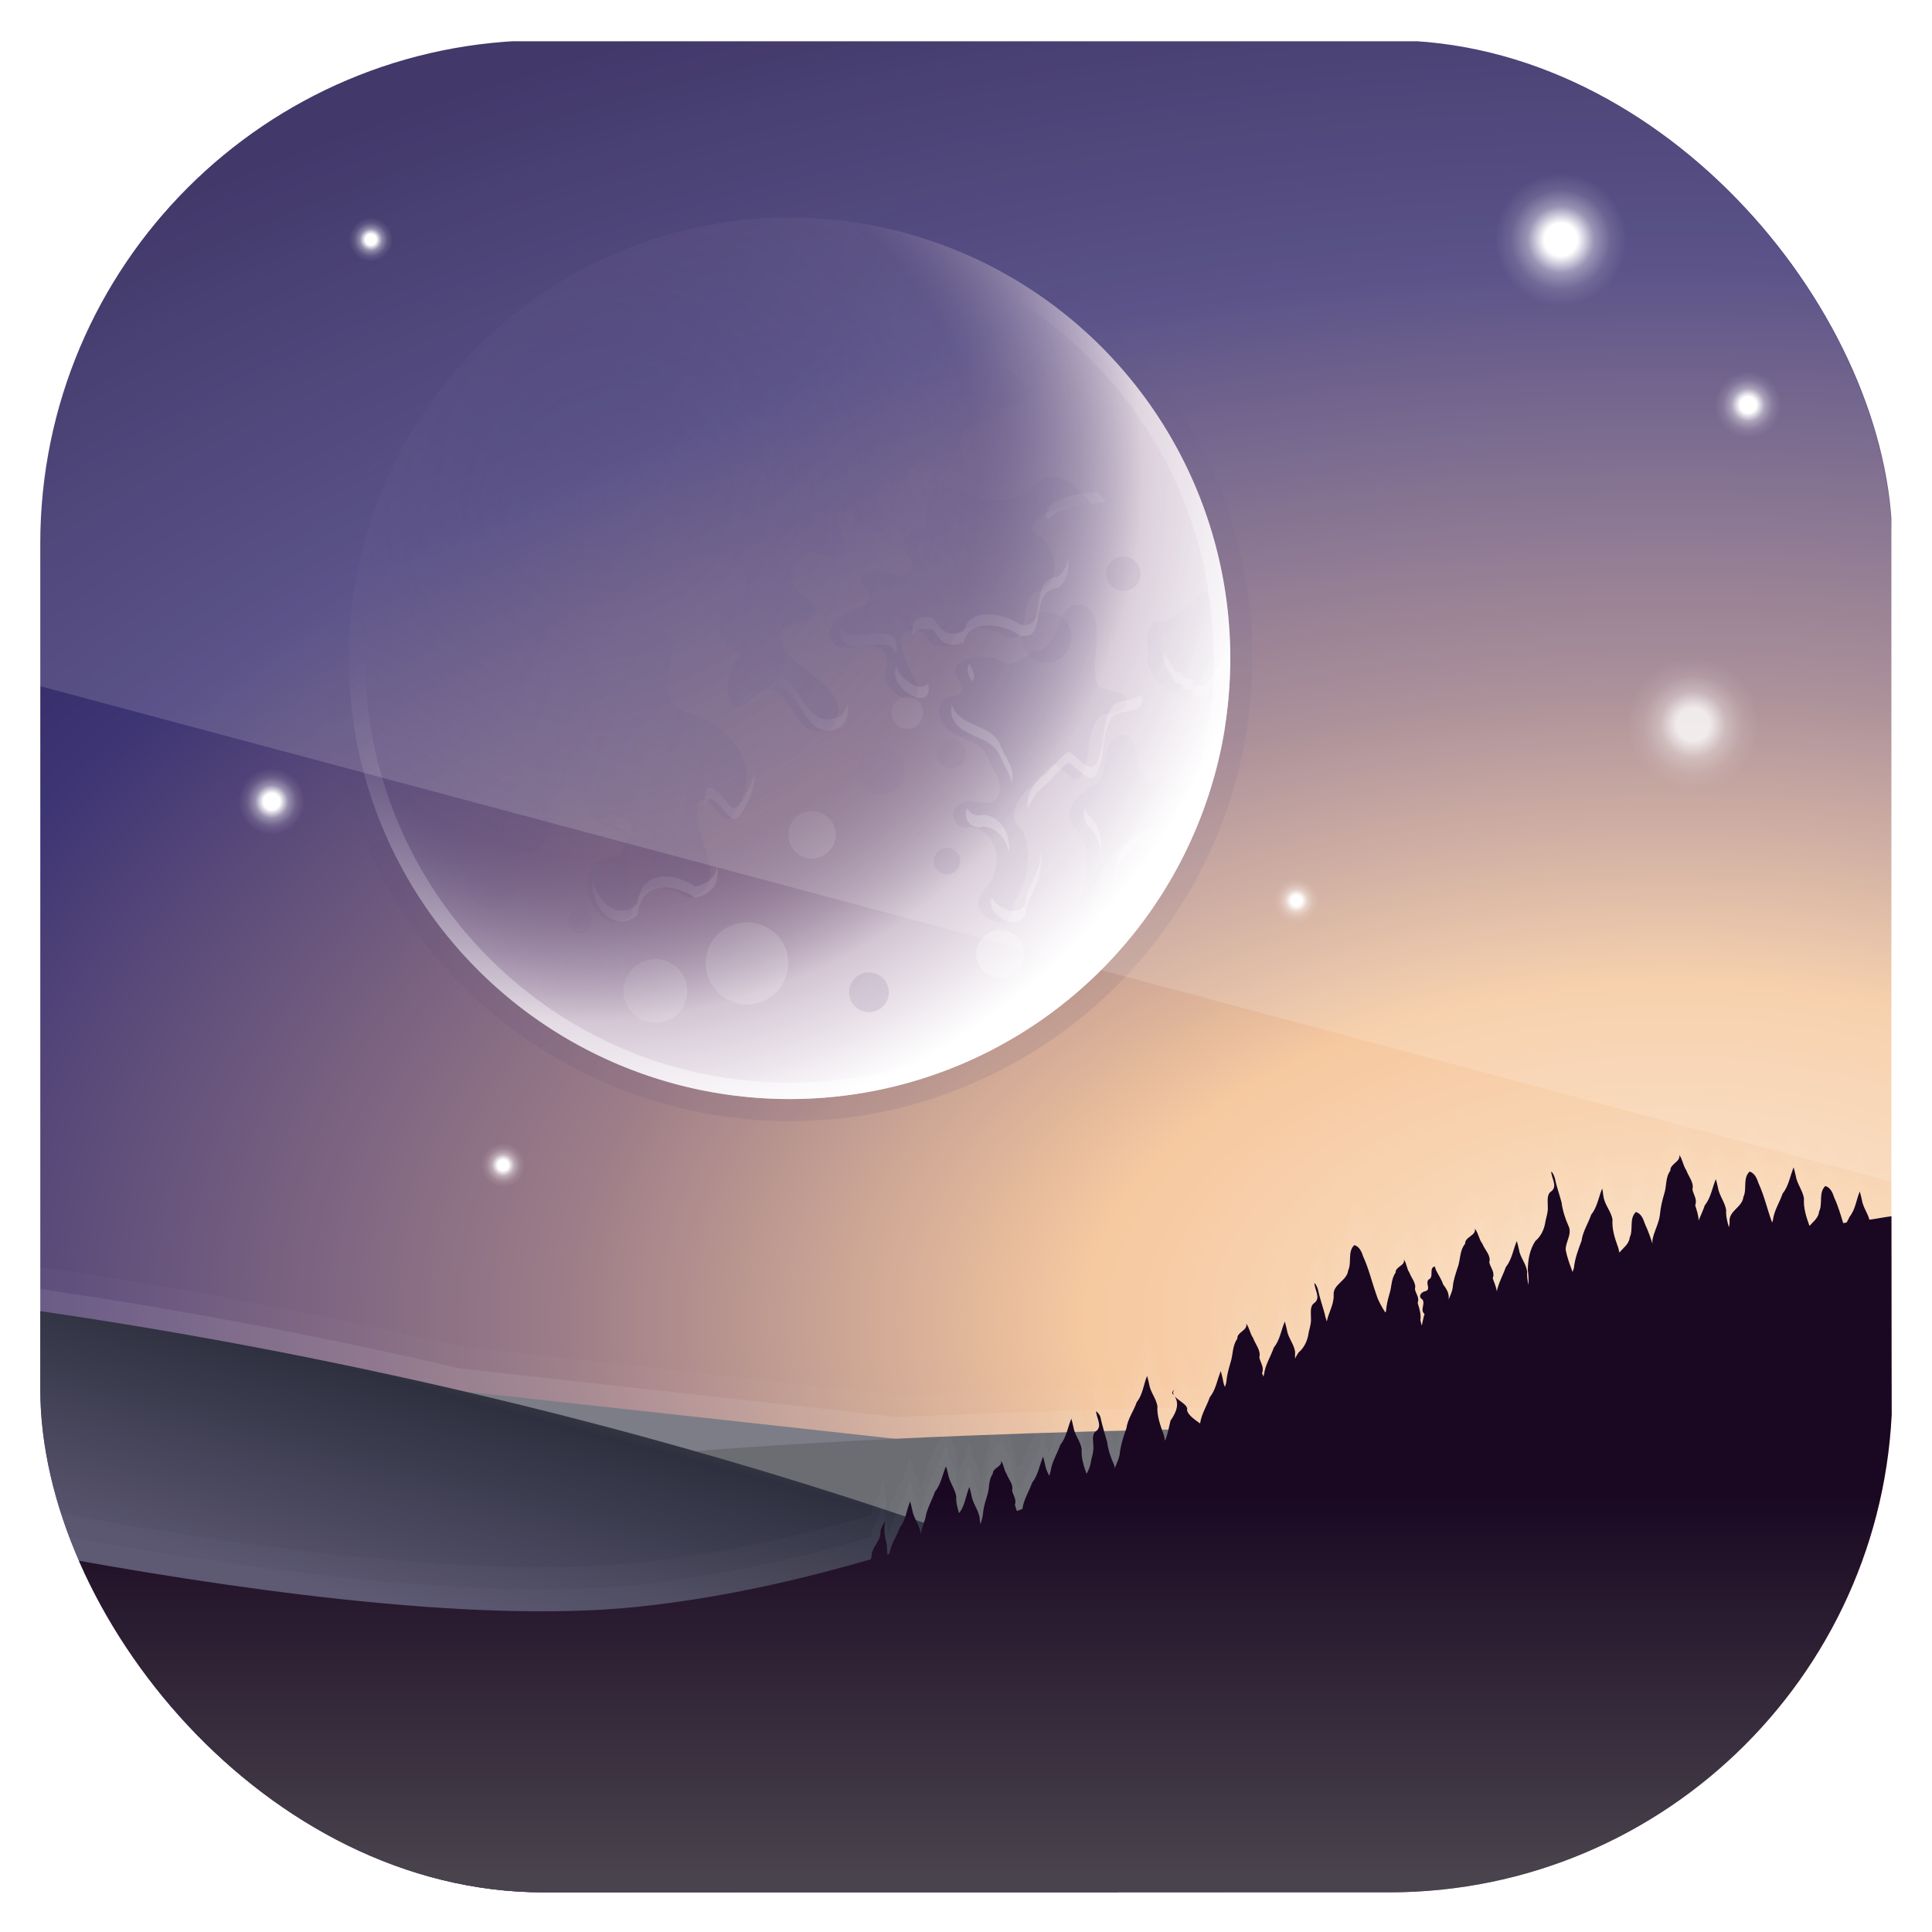 <?xml version="1.0" encoding="UTF-8" standalone="no"?>
<!-- Created with Inkscape (http://www.inkscape.org/) -->

<svg
   xmlns:dc="http://purl.org/dc/elements/1.1/"
   xmlns:cc="http://creativecommons.org/ns#"
   xmlns:rdf="http://www.w3.org/1999/02/22-rdf-syntax-ns#"
   xmlns:svg="http://www.w3.org/2000/svg"
   xmlns="http://www.w3.org/2000/svg"
   xmlns:xlink="http://www.w3.org/1999/xlink"
   xmlns:sodipodi="http://sodipodi.sourceforge.net/DTD/sodipodi-0.dtd"
   xmlns:inkscape="http://www.inkscape.org/namespaces/inkscape"
   id="svg11037"
   height="96"
   width="96"
   version="1.1"
   inkscape:version="0.48.5 r10040"
   sodipodi:docname="stellarium.svg">
  <sodipodi:namedview
     pagecolor="#ffffff"
     bordercolor="#666666"
     borderopacity="1"
     objecttolerance="10"
     gridtolerance="10"
     guidetolerance="10"
     inkscape:pageopacity="0"
     inkscape:pageshadow="2"
     inkscape:window-width="640"
     inkscape:window-height="480"
     id="namedview61929" />
  <defs
     id="defs11039">
    <radialGradient
       id="radialGradient3837"
       gradientUnits="userSpaceOnUse"
       cy="64"
       cx="80"
       gradientTransform="matrix(2.667 -2.5e-7 1.4286e-7 1.524 -133.33 -33.524)"
       r="42">
      <stop
         id="stop3702"
         style="stop-color:#fbe3cb"
         offset="0" />
      <stop
         id="stop3841"
         style="stop-color:#f6c9a0"
         offset=".237" />
      <stop
         id="stop3065"
         style="stop-color:#9d7d88"
         offset=".448" />
      <stop
         id="stop3067"
         style="stop-color:#3e3574"
         offset=".75" />
      <stop
         id="stop3704"
         style="stop-color:#211650"
         offset="1" />
    </radialGradient>
    <linearGradient
       id="linearGradient3983"
       y2="66.079"
       gradientUnits="userSpaceOnUse"
       x2="25.555"
       y1="77.198"
       x1="22.575">
      <stop
         id="stop3972"
         style="stop-color:#58546e"
         offset="0" />
      <stop
         id="stop3978"
         style="stop-color:#2e303f"
         offset=".863" />
      <stop
         id="stop3974"
         style="stop-color:#40404a"
         offset="1" />
    </linearGradient>
    <linearGradient
       id="linearGradient4006"
       y2="89.175"
       gradientUnits="userSpaceOnUse"
       x2="69.566"
       y1="71.945"
       x1="69.566">
      <stop
         id="stop3849"
         style="stop-color:#1a0822"
         offset="0" />
      <stop
         id="stop3851"
         style="stop-color:#49434d"
         offset="1" />
    </linearGradient>
    <linearGradient
       id="linearGradient4300"
       y2="34"
       gradientUnits="userSpaceOnUse"
       x2="61"
       gradientTransform="matrix(-.5 -.866 .866 -.5 30.555 85.641)"
       y1="34"
       x1="19">
      <stop
         id="stop4296"
         style="stop-color:#3b306c"
         offset="0" />
      <stop
         id="stop4298"
         style="stop-color:#3b306c;stop-opacity:0"
         offset="1" />
    </linearGradient>
    <radialGradient
       id="radialGradient4149"
       gradientUnits="userSpaceOnUse"
       cy="25.675"
       cx="51.51"
       gradientTransform="matrix(1.033 1.016 -1.084 1.067 25.964 -59.149)"
       r="32">
      <stop
         id="stop3901"
         style="stop-color:#3a2f6b;stop-opacity:0"
         offset="0" />
      <stop
         id="stop4236"
         style="stop-color:#665585;stop-opacity:.229"
         offset=".549" />
      <stop
         id="stop3903"
         style="stop-color:#d4c6d4"
         offset="0.8" />
      <stop
         id="stop3905"
         style="stop-color:#fff"
         offset="1" />
    </radialGradient>
    <linearGradient
       id="linearGradient4251"
       y2="24.962"
       gradientUnits="userSpaceOnUse"
       x2="36.575"
       gradientTransform="matrix(1.021 0 0 1.005 -.414 -.246)"
       y1="51.564"
       x1="51.933">
      <stop
         id="stop4247"
         style="stop-color:#fff"
         offset="0" />
      <stop
         id="stop4249"
         style="stop-color:#fff;stop-opacity:0"
         offset="1" />
    </linearGradient>
    <radialGradient
       id="radialGradient4253"
       gradientUnits="userSpaceOnUse"
       cy="39.908"
       cx="54.043"
       gradientTransform="matrix(.653 .371 -.787 1.341 48.839 -29.015)"
       r="26.382">
      <stop
         id="stop4157"
         style="stop-color:#473d79"
         offset="0" />
      <stop
         id="stop4159"
         style="stop-color:#473d79;stop-opacity:0"
         offset="1" />
    </radialGradient>
    <filter
       id="filter4045"
       color-interpolation-filters="sRGB">
      <feGaussianBlur
         id="feGaussianBlur4047"
         stdDeviation="0.467" />
    </filter>
    <linearGradient
       id="linearGradient4261"
       y2="30.142"
       gradientUnits="userSpaceOnUse"
       x2="34.416"
       y1="58.674"
       x1="63.409">
      <stop
         id="stop4257"
         style="stop-color:#715a84"
         offset="0" />
      <stop
         id="stop4259"
         style="stop-color:#715a84;stop-opacity:0"
         offset="1" />
    </linearGradient>
    <filter
       id="filter4057"
       color-interpolation-filters="sRGB">
      <feGaussianBlur
         id="feGaussianBlur4059"
         stdDeviation="0.412" />
    </filter>
    <linearGradient
       id="linearGradient4234"
       y2="47.997"
       gradientUnits="userSpaceOnUse"
       x2="46.547"
       y1="67.318"
       x1="62.265">
      <stop
         id="stop4230"
         style="stop-color:#fff"
         offset="0" />
      <stop
         id="stop4232"
         style="stop-color:#fff;stop-opacity:0"
         offset="1" />
    </linearGradient>
    <filter
       id="filter4082"
       color-interpolation-filters="sRGB">
      <feGaussianBlur
         id="feGaussianBlur4084"
         stdDeviation="0.385" />
    </filter>
    <linearGradient
       id="linearGradient4283"
       y2="30.988"
       gradientUnits="userSpaceOnUse"
       x2="42.911"
       gradientTransform="matrix(1.021 0 0 1.005 -.414 -.246)"
       y1="46.313"
       x1="56.476">
      <stop
         id="stop4279"
         style="stop-color:#fff"
         offset="0" />
      <stop
         id="stop4281"
         style="stop-color:#fff;stop-opacity:0"
         offset="1" />
    </linearGradient>
    <radialGradient
       id="radialGradient4313"
       xlink:href="#linearGradient4307"
       gradientUnits="userSpaceOnUse"
       cy="34"
       cx="74"
       r="2" />
    <linearGradient
       id="linearGradient4307">
      <stop
         id="stop4309"
         style="stop-color:#fff"
         offset="0" />
      <stop
         id="stop4315"
         style="stop-color:#fff"
         offset=".25" />
      <stop
         id="stop4331"
         style="stop-color:#fff;stop-opacity:.392"
         offset=".5" />
      <stop
         id="stop4317"
         style="stop-color:#fff;stop-opacity:.118"
         offset=".75" />
      <stop
         id="stop4311"
         style="stop-color:#fff;stop-opacity:0"
         offset="1" />
    </linearGradient>
    <clipPath
       id="clipPath3372"
       clipPathUnits="userSpaceOnUse">
      <rect
         id="rect3374"
         style="fill:url(#linearGradient3376)"
         rx="22.838"
         ry="22.838"
         height="84.043"
         width="84.043"
         y="5.957"
         x="6" />
    </clipPath>
    <linearGradient
       id="linearGradient3376"
       y2="1046.1"
       gradientUnits="userSpaceOnUse"
       x2="48"
       gradientTransform="matrix(1.05 0 0 1.05 -2.404 -1007.1)"
       y1="962.62"
       x1="48">
      <stop
         id="stop3797"
         style="stop-color:#13a6fd"
         offset="0" />
      <stop
         id="stop3799"
         style="stop-color:#2975b6"
         offset="1" />
    </linearGradient>
    <clipPath
       id="clipPath3009"
       clipPathUnits="userSpaceOnUse">
      <path
         id="path3011"
         style="opacity:.15;fill:#fff"
         d="m-2 956.36h-96v33.562l96 25.687v-59.25z" />
    </clipPath>
  </defs>
  <g
     id="layer1"
     transform="translate(0 -956.36)">
    <g
       id="g3181"
       clip-path="url(#clipPath3372)"
       transform="matrix(1.095 0 0 1.095 -4.568 951.84)">
      <g
         id="g3122">
        <rect
           id="rect2419"
           style="fill:url(#radialGradient3837)"
           rx="6"
           ry="6"
           height="84"
           width="84"
           y="6"
           x="6" />
        <path
           id="path4051"
           style="opacity:0.02;fill:#fff"
           d="m6 61.625v20.375c0 3.324 2.676 6 6 6h42.906l1.5-12.812s-0.467-0.214-1.219-0.531l12.125-7.782s-10.866 0.019-22.375 0.562l-19.937-2.219c-5.729-1.333-12.077-2.584-19-3.594z" />
        <path
           id="path4044"
           style="opacity:0.08;fill:#fff"
           d="m6 62.625v20.375c0 3.324 2.676 6 6 6h42.906l1.5-12.812s-0.467-0.214-1.219-0.531l12.125-7.782s-10.866 0.019-22.375 0.562l-19.937-2.219c-5.729-1.333-12.077-2.584-19-3.594z" />
        <path
           id="path4042"
           style="fill:#7d7d87"
           d="m18.375 66.515 38.886 4.273-21.366 13.033z" />
        <path
           id="path4040"
           style="fill:#6c6d73"
           d="m29.485 70.575c14.529-1.709 37.818-1.709 37.818-1.709l-23.93 15.383z" />
        <path
           id="path3968"
           style="fill:url(#linearGradient3983)"
           d="m6 63.625v20.375c0 3.324 2.676 6 6 6h42.906l1.5-12.812s-19.973-9.121-50.406-13.562z" />
        <path
           id="path4038"
           style="opacity:0.02;fill:#fff"
           d="m80.375 54.531c0.075 0.321-0.425 0.404-0.406 0.719-0.233 0.317-0.158 0.705-0.281 1.062-0.085 0.288-0.163 0.605-0.188 0.906-0.038 0.417-0.275 0.779-0.344 1.188-0.008 0.053 0.002 0.102 0 0.156-0.099-0.311-0.207-0.61-0.344-0.906-0.071-0.212-0.168-0.462-0.406-0.531-0.319 0.309-0.105 0.79-0.281 1.156-0.029 0.302-0.288 0.467-0.469 0.688-0.022-0.084-0.03-0.169-0.062-0.25-0.145-0.404-0.281-0.814-0.25-1.25-0.057-0.362-0.353-0.666-0.406-1.031-0.029-0.125-0.025-0.253-0.062-0.375-0.165 0.393-0.224 0.847-0.5 1.188-0.138 0.402-0.38 0.759-0.438 1.188-0.149 0.396-0.299 0.796-0.344 1.219-0.014 0.065-0.042 0.125-0.062 0.188-0.123-0.332-0.245-0.652-0.312-1-0.012-0.373 0.31-0.72 0.125-1.094-0.149-0.334-0.267-0.699-0.312-1.062-0.104-0.379-0.231-0.74-0.312-1.125-0.037-0.1-0.077-0.209-0.156-0.281-0.004 0.295 0.307 0.674 0 0.906-0.226 0.147-0.149 0.483-0.156 0.719 0.015 0.257-0.092 0.499-0.125 0.75-0.061 0.299-0.202 0.584-0.438 0.781-0.257 0.38-0.341 0.864-0.344 1.312 0.031 0.226 0.042 0.461 0.031 0.688-0.045-0.2-0.077-0.418-0.062-0.625-0.057-0.362-0.321-0.635-0.375-1-0.029-0.124-0.057-0.252-0.094-0.374-0.165 0.393-0.224 0.847-0.5 1.188-0.127 0.371-0.328 0.707-0.406 1.094-0.03-0.2-0.122-0.4-0.188-0.594 0.116-0.269-0.097-0.464-0.156-0.719 0.094-0.305-0.199-0.555-0.312-0.844-0.16-0.204-0.179-0.486-0.344-0.687 0.084 0.321-0.459 0.373-0.438 0.688-0.261 0.317-0.206 0.736-0.344 1.094-0.095 0.288-0.192 0.574-0.219 0.875-0.02 0.199-0.11 0.378-0.188 0.562 0.042-0.268-0.095-0.487-0.25-0.688-0.075-0.236-0.204-0.406-0.312-0.625-0.02-0.018-0.098-0.319-0.062-0.188-0.294 0.068-0.017 0.483-0.281 0.594-0.171 0.166 0.133 0.459-0.156 0.531-0.197 0.042-0.341 0.253-0.125 0.375 0.141 0.213-0.126 0.478 0.094 0.656-0.054 0.17-0.085 0.352-0.125 0.531-0.026-0.081-0.043-0.168-0.062-0.25 0.038-0.276-0.049-0.531-0.125-0.781 0.092-0.237-0.078-0.4-0.125-0.625 0.075-0.27-0.16-0.495-0.25-0.75-0.126-0.181-0.119-0.416-0.25-0.594 0.067 0.284-0.392 0.316-0.375 0.594-0.206 0.28-0.172 0.652-0.281 0.969-0.075 0.255-0.135 0.515-0.156 0.781-0.002 0.023-0.028 0.04-0.031 0.062-0.161-0.261-0.317-0.516-0.407-0.813-0.205-0.57-0.339-1.167-0.594-1.719-0.07-0.212-0.167-0.461-0.406-0.531-0.319 0.309-0.105 0.79-0.281 1.156-0.044 0.464-0.71 0.629-0.656 1.125 0.012 0.426-0.235 0.78-0.312 1.188-0.029-0.115-0.079-0.225-0.094-0.344-0.104-0.379-0.231-0.74-0.312-1.125-0.037-0.1-0.077-0.209-0.156-0.281-0.004 0.295 0.307 0.674 0 0.906-0.226 0.147-0.149 0.483-0.156 0.719 0.015 0.257-0.092 0.499-0.125 0.75-0.061 0.299-0.202 0.584-0.438 0.781-0.064 0.095-0.114 0.176-0.156 0.281-0.009-0.097-0.007-0.213 0-0.312-0.057-0.362-0.321-0.635-0.375-1-0.029-0.125-0.056-0.253-0.094-0.375-0.165 0.393-0.224 0.847-0.5 1.188-0.138 0.402-0.38 0.759-0.438 1.188-0.015 0.04-0.017 0.085-0.031 0.125-0.018-0.055-0.046-0.1-0.062-0.156 0.104-0.269-0.072-0.464-0.125-0.719 0.084-0.306-0.179-0.587-0.281-0.875-0.143-0.204-0.165-0.455-0.312-0.656 0.075 0.321-0.425 0.373-0.406 0.688-0.233 0.317-0.189 0.736-0.312 1.094-0.085 0.288-0.163 0.574-0.188 0.875-0.007 0.082-0.042 0.14-0.062 0.219-0.051-0.111-0.076-0.22-0.094-0.344-0.029-0.125-0.056-0.253-0.094-0.375-0.165 0.393-0.224 0.847-0.5 1.188-0.138 0.402-0.38 0.759-0.438 1.188-0.257-0.182-0.541-0.381-0.594-0.594 0.086-0.26-0.455-0.451-0.594-0.688 0.282 0.378 0.101 0.783-0.156 1.156-0.067 0.275-0.118 0.569-0.219 0.844-0.014 0.024-0.023 0.039-0.031 0.062-0.024-0.102-0.023-0.183-0.062-0.281-0.145-0.404-0.312-0.846-0.281-1.281-0.057-0.362-0.321-0.635-0.375-1-0.029-0.125-0.056-0.253-0.094-0.375-0.165 0.393-0.193 0.847-0.469 1.188-0.138 0.402-0.412 0.759-0.469 1.188-0.149 0.396-0.267 0.796-0.312 1.219-0.046 0.207-0.136 0.4-0.219 0.594-0.008-0.051-0.006-0.105-0.031-0.156-0.149-0.334-0.267-0.668-0.312-1.031-0.104-0.379-0.231-0.772-0.312-1.156-0.037-0.1-0.108-0.177-0.188-0.25-0.004 0.295 0.307 0.674 0 0.906-0.226 0.147-0.118 0.483-0.125 0.719 0.015 0.257-0.092 0.499-0.125 0.75-0.035 0.171-0.098 0.322-0.188 0.469-0.128-0.365-0.246-0.734-0.219-1.125-0.057-0.362-0.321-0.635-0.375-1-0.029-0.125-0.056-0.253-0.094-0.375-0.165 0.393-0.224 0.847-0.5 1.188-0.138 0.402-0.38 0.759-0.438 1.188-0.027 0.072-0.037 0.146-0.062 0.219-0.081-0.163-0.161-0.317-0.188-0.5-0.029-0.125-0.056-0.253-0.094-0.375-0.165 0.393-0.224 0.847-0.5 1.188-0.138 0.402-0.38 0.759-0.438 1.188-0.083 0.031-0.166 0.063-0.25 0.094-0.03-0.09-0.065-0.187-0.094-0.281 0.092-0.237-0.078-0.431-0.125-0.656 0.075-0.27-0.16-0.495-0.25-0.75-0.126-0.181-0.119-0.416-0.25-0.594 0.067 0.284-0.392 0.316-0.375 0.594-0.206 0.28-0.141 0.652-0.25 0.969-0.075 0.255-0.166 0.515-0.188 0.781-0.017 0.184-0.06 0.36-0.125 0.531-0.009-0.097-0.038-0.183-0.031-0.281-0.057-0.362-0.321-0.666-0.375-1.031-0.029-0.125-0.056-0.253-0.094-0.375-0.165 0.393-0.193 0.847-0.469 1.188-0.07-0.252-0.144-0.486-0.125-0.75-0.057-0.362-0.321-0.666-0.375-1.031-0.029-0.125-0.056-0.221-0.094-0.344-0.165 0.393-0.224 0.816-0.5 1.156-0.138 0.402-0.38 0.79-0.438 1.219-0.089 0.238-0.157 0.474-0.219 0.719 0-0.032-0.002-0.061 0-0.094-0.056-0.362-0.321-0.666-0.375-1.031-0.028-0.125-0.056-0.253-0.093-0.375-0.165 0.393-0.193 0.847-0.469 1.188-0.138 0.402-0.412 0.759-0.469 1.188-0.032 0.01-0.062 0.022-0.094 0.031-0.016-0.156-0.016-0.317-0.031-0.469-0.108-0.378-0.154-0.775-0.031-1.156-0.067 0.226-0.284 0.437-0.25 0.688-0.04 0.384-0.412 0.633-0.406 1.031-0.006 0.043-0.023 0.083-0.031 0.125-3.439 0.997-6.931 1.773-10.563 2.156-7.593 0.802-18.912-0.876-27.125-2.406v9.375c0 3.324 2.676 6 6 6h72c3.324 0 6-2.676 6-6v-19.188c0.064-0.279 0.04-0.591 0.031-0.875-0.005-0.031-0.024-0.062-0.031-0.093v-4.531c-0.337 0.041-0.665 0.11-1 0.156-0.084-0.313-0.295-0.576-0.344-0.906-0.029-0.125-0.056-0.253-0.094-0.375-0.165 0.393-0.193 0.816-0.469 1.156-0.03 0.087-0.086 0.165-0.125 0.25-0.053 0.008-0.104 0.023-0.157 0.031-0.119-0.391-0.234-0.784-0.406-1.156-0.07-0.212-0.167-0.462-0.406-0.531-0.319 0.309-0.105 0.79-0.281 1.156-0.027 0.286-0.257 0.451-0.438 0.656-0.145-0.404-0.281-0.814-0.25-1.25-0.057-0.362-0.321-0.666-0.375-1.031-0.029-0.125-0.056-0.253-0.094-0.375-0.165 0.393-0.224 0.847-0.5 1.188-0.138 0.402-0.38 0.759-0.438 1.188-0.015 0.041-0.016 0.084-0.031 0.125-0.007-0.021-0.025-0.041-0.031-0.062-0.205-0.57-0.339-1.167-0.594-1.719-0.071-0.212-0.168-0.462-0.406-0.531-0.319 0.309-0.105 0.79-0.281 1.156-0.044 0.464-0.678 0.629-0.625 1.125 0.002 0.084-0.014 0.17-0.031 0.25-0.075-0.262-0.144-0.508-0.125-0.782-0.056-0.362-0.321-0.666-0.375-1.031-0.029-0.125-0.056-0.253-0.094-0.375-0.165 0.393-0.224 0.847-0.5 1.188-0.08 0.234-0.185 0.461-0.281 0.688-0.007-0.246-0.086-0.455-0.156-0.688 0.104-0.269-0.072-0.464-0.125-0.719 0.084-0.306-0.179-0.587-0.281-0.875-0.143-0.204-0.165-0.486-0.312-0.688zm-22.937 10.907c-0.046-0.079-0.05-0.162 0.031-0.25-0.084 0.062-0.116 0.118-0.094 0.188 0.021 0.023 0.045 0.039 0.062 0.062z" />
        <path
           id="path3998"
           style="opacity:0.02;fill:#fff"
           d="m80.375 55.531c0.075 0.321-0.425 0.404-0.406 0.719-0.233 0.317-0.158 0.705-0.281 1.062-0.085 0.288-0.163 0.605-0.188 0.906-0.038 0.417-0.275 0.779-0.344 1.188-0.008 0.053 0.002 0.102 0 0.156-0.099-0.311-0.207-0.61-0.344-0.906-0.071-0.212-0.168-0.462-0.406-0.531-0.319 0.309-0.105 0.79-0.281 1.156-0.029 0.302-0.288 0.467-0.469 0.688-0.022-0.084-0.03-0.169-0.062-0.25-0.145-0.404-0.281-0.814-0.25-1.25-0.057-0.362-0.353-0.666-0.406-1.031-0.029-0.125-0.025-0.253-0.062-0.375-0.165 0.393-0.224 0.847-0.5 1.188-0.138 0.402-0.38 0.759-0.438 1.188-0.149 0.396-0.299 0.796-0.344 1.219-0.014 0.065-0.042 0.125-0.062 0.188-0.123-0.332-0.245-0.652-0.312-1-0.012-0.373 0.31-0.72 0.125-1.094-0.149-0.334-0.267-0.699-0.312-1.062-0.104-0.379-0.231-0.74-0.312-1.125-0.037-0.1-0.077-0.209-0.156-0.281-0.004 0.295 0.307 0.674 0 0.906-0.226 0.147-0.149 0.483-0.156 0.719 0.015 0.257-0.092 0.499-0.125 0.75-0.061 0.299-0.202 0.584-0.438 0.781-0.257 0.38-0.341 0.864-0.344 1.312 0.031 0.226 0.042 0.461 0.031 0.688-0.045-0.2-0.077-0.418-0.062-0.625-0.057-0.362-0.321-0.635-0.375-1-0.029-0.124-0.057-0.252-0.094-0.374-0.165 0.393-0.224 0.847-0.5 1.188-0.127 0.371-0.328 0.707-0.406 1.094-0.03-0.2-0.122-0.4-0.188-0.594 0.116-0.269-0.097-0.464-0.156-0.719 0.094-0.305-0.199-0.555-0.312-0.844-0.16-0.204-0.179-0.486-0.344-0.687 0.084 0.321-0.459 0.373-0.438 0.688-0.261 0.317-0.206 0.736-0.344 1.094-0.095 0.288-0.192 0.574-0.219 0.875-0.02 0.199-0.11 0.378-0.188 0.562 0.042-0.268-0.095-0.487-0.25-0.688-0.075-0.236-0.204-0.406-0.312-0.625-0.02-0.018-0.098-0.319-0.062-0.188-0.294 0.068-0.017 0.483-0.281 0.594-0.171 0.166 0.133 0.459-0.156 0.531-0.197 0.042-0.341 0.253-0.125 0.375 0.141 0.213-0.126 0.478 0.094 0.656-0.054 0.17-0.085 0.352-0.125 0.531-0.026-0.081-0.043-0.168-0.062-0.25 0.038-0.276-0.049-0.531-0.125-0.781 0.092-0.237-0.078-0.4-0.125-0.625 0.075-0.27-0.16-0.495-0.25-0.75-0.126-0.181-0.119-0.416-0.25-0.594 0.067 0.284-0.392 0.316-0.375 0.594-0.206 0.28-0.172 0.652-0.281 0.969-0.075 0.255-0.135 0.515-0.156 0.781-0.002 0.023-0.028 0.04-0.031 0.062-0.161-0.261-0.317-0.516-0.407-0.813-0.205-0.57-0.339-1.167-0.594-1.719-0.07-0.212-0.167-0.461-0.406-0.531-0.319 0.309-0.105 0.79-0.281 1.156-0.044 0.464-0.71 0.629-0.656 1.125 0.012 0.426-0.235 0.78-0.312 1.188-0.029-0.115-0.079-0.225-0.094-0.344-0.104-0.379-0.231-0.74-0.312-1.125-0.037-0.1-0.077-0.209-0.156-0.281-0.004 0.295 0.307 0.674 0 0.906-0.226 0.147-0.149 0.483-0.156 0.719 0.015 0.257-0.092 0.499-0.125 0.75-0.061 0.299-0.202 0.584-0.438 0.781-0.064 0.095-0.114 0.176-0.156 0.281-0.009-0.097-0.007-0.213 0-0.312-0.057-0.362-0.321-0.635-0.375-1-0.029-0.125-0.056-0.253-0.094-0.375-0.165 0.393-0.224 0.847-0.5 1.188-0.138 0.402-0.38 0.759-0.438 1.188-0.015 0.04-0.017 0.085-0.031 0.125-0.018-0.055-0.046-0.1-0.062-0.156 0.104-0.269-0.072-0.464-0.125-0.719 0.084-0.306-0.179-0.587-0.281-0.875-0.143-0.204-0.165-0.455-0.312-0.656 0.075 0.321-0.425 0.373-0.406 0.688-0.233 0.317-0.189 0.736-0.312 1.094-0.085 0.288-0.163 0.574-0.188 0.875-0.007 0.082-0.042 0.14-0.062 0.219-0.051-0.111-0.076-0.22-0.094-0.344-0.029-0.125-0.056-0.253-0.094-0.375-0.165 0.393-0.224 0.847-0.5 1.188-0.138 0.402-0.38 0.759-0.438 1.188-0.257-0.182-0.541-0.381-0.594-0.594 0.086-0.26-0.455-0.451-0.594-0.688 0.282 0.378 0.101 0.783-0.156 1.156-0.067 0.275-0.118 0.569-0.219 0.844-0.014 0.024-0.023 0.039-0.031 0.062-0.024-0.102-0.023-0.183-0.062-0.281-0.145-0.404-0.312-0.846-0.281-1.281-0.057-0.362-0.321-0.635-0.375-1-0.029-0.125-0.056-0.253-0.094-0.375-0.165 0.393-0.193 0.847-0.469 1.188-0.138 0.402-0.412 0.759-0.469 1.188-0.149 0.396-0.267 0.796-0.312 1.219-0.046 0.207-0.136 0.4-0.219 0.594-0.008-0.051-0.006-0.105-0.031-0.156-0.149-0.334-0.267-0.668-0.312-1.031-0.104-0.379-0.231-0.772-0.312-1.156-0.037-0.1-0.108-0.177-0.188-0.25-0.004 0.295 0.307 0.674 0 0.906-0.226 0.147-0.118 0.483-0.125 0.719 0.015 0.257-0.092 0.499-0.125 0.75-0.035 0.171-0.098 0.322-0.188 0.469-0.128-0.365-0.246-0.734-0.219-1.125-0.057-0.362-0.321-0.635-0.375-1-0.029-0.125-0.056-0.253-0.094-0.375-0.165 0.393-0.224 0.847-0.5 1.188-0.138 0.402-0.38 0.759-0.438 1.188-0.027 0.072-0.037 0.146-0.062 0.219-0.081-0.163-0.161-0.317-0.188-0.5-0.029-0.125-0.056-0.253-0.094-0.375-0.165 0.393-0.224 0.847-0.5 1.188-0.138 0.402-0.38 0.759-0.438 1.188-0.083 0.031-0.166 0.063-0.25 0.094-0.03-0.09-0.065-0.187-0.094-0.281 0.092-0.237-0.078-0.431-0.125-0.656 0.075-0.27-0.16-0.495-0.25-0.75-0.126-0.181-0.119-0.416-0.25-0.594 0.067 0.284-0.392 0.316-0.375 0.594-0.206 0.28-0.141 0.652-0.25 0.969-0.075 0.255-0.166 0.515-0.188 0.781-0.017 0.184-0.06 0.36-0.125 0.531-0.009-0.097-0.038-0.183-0.031-0.281-0.057-0.362-0.321-0.666-0.375-1.031-0.029-0.125-0.056-0.253-0.094-0.375-0.165 0.393-0.193 0.847-0.469 1.188-0.07-0.252-0.144-0.486-0.125-0.75-0.057-0.362-0.321-0.666-0.375-1.031-0.029-0.125-0.056-0.221-0.094-0.344-0.165 0.393-0.224 0.816-0.5 1.156-0.138 0.402-0.38 0.79-0.438 1.219-0.089 0.238-0.157 0.474-0.219 0.719 0-0.032-0.002-0.061 0-0.094-0.056-0.362-0.321-0.666-0.375-1.031-0.028-0.125-0.056-0.253-0.093-0.375-0.165 0.393-0.193 0.847-0.469 1.188-0.138 0.402-0.412 0.759-0.469 1.188-0.032 0.01-0.062 0.022-0.094 0.031-0.016-0.156-0.016-0.317-0.031-0.469-0.108-0.378-0.154-0.775-0.031-1.156-0.067 0.226-0.284 0.437-0.25 0.688-0.04 0.384-0.412 0.633-0.406 1.031-0.006 0.043-0.023 0.083-0.031 0.125-3.439 0.997-6.931 1.773-10.563 2.156-7.593 0.802-18.912-0.876-27.125-2.406v9.375c0 3.324 2.676 6 6 6h72c3.324 0 6-2.676 6-6v-19.188c0.064-0.279 0.04-0.591 0.031-0.875-0.005-0.031-0.024-0.062-0.031-0.093v-4.531c-0.337 0.041-0.665 0.11-1 0.156-0.084-0.313-0.295-0.576-0.344-0.906-0.029-0.125-0.056-0.253-0.094-0.375-0.165 0.393-0.193 0.816-0.469 1.156-0.03 0.087-0.086 0.165-0.125 0.25-0.053 0.008-0.104 0.023-0.157 0.031-0.119-0.391-0.234-0.784-0.406-1.156-0.07-0.212-0.167-0.462-0.406-0.531-0.319 0.309-0.105 0.79-0.281 1.156-0.027 0.286-0.257 0.451-0.438 0.656-0.145-0.404-0.281-0.814-0.25-1.25-0.057-0.362-0.321-0.666-0.375-1.031-0.029-0.125-0.056-0.253-0.094-0.375-0.165 0.393-0.224 0.847-0.5 1.188-0.138 0.402-0.38 0.759-0.438 1.188-0.015 0.041-0.016 0.084-0.031 0.125-0.007-0.021-0.025-0.041-0.031-0.062-0.205-0.57-0.339-1.167-0.594-1.719-0.071-0.212-0.168-0.462-0.406-0.531-0.319 0.309-0.105 0.79-0.281 1.156-0.044 0.464-0.678 0.629-0.625 1.125 0.002 0.084-0.014 0.17-0.031 0.25-0.075-0.262-0.144-0.508-0.125-0.782-0.056-0.362-0.321-0.666-0.375-1.031-0.029-0.125-0.056-0.253-0.094-0.375-0.165 0.393-0.224 0.847-0.5 1.188-0.08 0.234-0.185 0.461-0.281 0.688-0.007-0.246-0.086-0.455-0.156-0.688 0.104-0.269-0.072-0.464-0.125-0.719 0.084-0.306-0.179-0.587-0.281-0.875-0.143-0.204-0.165-0.486-0.312-0.688zm-22.937 10.907c-0.046-0.079-0.05-0.162 0.031-0.25-0.084 0.062-0.116 0.118-0.094 0.188 0.021 0.023 0.045 0.039 0.062 0.062z" />
        <path
           id="path3839"
           style="fill:url(#linearGradient4006)"
           d="m80.375 56.531c0.075 0.321-0.425 0.404-0.406 0.719-0.233 0.317-0.158 0.705-0.281 1.062-0.085 0.288-0.163 0.605-0.188 0.906-0.038 0.417-0.275 0.779-0.344 1.188-0.008 0.053 0.002 0.102 0 0.156-0.099-0.311-0.207-0.61-0.344-0.906-0.071-0.212-0.168-0.462-0.406-0.531-0.319 0.309-0.105 0.79-0.281 1.156-0.029 0.302-0.288 0.467-0.469 0.688-0.022-0.084-0.03-0.169-0.062-0.25-0.145-0.404-0.281-0.814-0.25-1.25-0.057-0.362-0.353-0.666-0.406-1.031-0.029-0.125-0.025-0.253-0.062-0.375-0.165 0.393-0.224 0.847-0.5 1.188-0.138 0.402-0.38 0.759-0.438 1.188-0.149 0.396-0.299 0.796-0.344 1.219-0.014 0.065-0.042 0.125-0.062 0.188-0.123-0.332-0.245-0.652-0.312-1-0.012-0.373 0.31-0.72 0.125-1.094-0.149-0.334-0.267-0.699-0.312-1.062-0.104-0.379-0.231-0.74-0.312-1.125-0.037-0.1-0.077-0.209-0.156-0.281-0.004 0.295 0.307 0.674 0 0.906-0.226 0.147-0.149 0.483-0.156 0.719 0.015 0.257-0.092 0.499-0.125 0.75-0.061 0.299-0.202 0.584-0.438 0.781-0.257 0.38-0.341 0.864-0.344 1.312 0.031 0.226 0.042 0.461 0.031 0.688-0.045-0.2-0.077-0.418-0.062-0.625-0.057-0.362-0.321-0.635-0.375-1-0.029-0.124-0.057-0.252-0.094-0.374-0.165 0.393-0.224 0.847-0.5 1.188-0.127 0.371-0.328 0.707-0.406 1.094-0.03-0.199-0.122-0.4-0.188-0.594 0.116-0.269-0.097-0.464-0.156-0.719 0.094-0.306-0.199-0.555-0.312-0.844-0.159-0.204-0.179-0.486-0.344-0.688 0.084 0.321-0.459 0.373-0.438 0.688-0.261 0.317-0.206 0.736-0.344 1.094-0.095 0.288-0.192 0.574-0.219 0.875-0.02 0.199-0.11 0.378-0.188 0.562 0.042-0.268-0.095-0.487-0.25-0.688-0.075-0.236-0.204-0.406-0.312-0.625-0.02-0.018-0.098-0.319-0.062-0.188-0.293 0.067-0.017 0.483-0.281 0.594-0.171 0.166 0.133 0.459-0.156 0.531-0.197 0.042-0.341 0.253-0.125 0.375 0.141 0.213-0.126 0.478 0.094 0.656-0.054 0.17-0.085 0.352-0.125 0.531-0.026-0.081-0.043-0.168-0.062-0.25 0.038-0.276-0.049-0.531-0.125-0.781 0.092-0.237-0.078-0.4-0.125-0.625 0.075-0.27-0.16-0.495-0.25-0.75-0.126-0.181-0.119-0.416-0.25-0.594 0.067 0.284-0.392 0.316-0.375 0.594-0.206 0.28-0.172 0.652-0.281 0.969-0.075 0.255-0.135 0.515-0.156 0.781-0.002 0.023-0.028 0.04-0.031 0.062-0.16-0.261-0.316-0.516-0.406-0.813-0.205-0.57-0.339-1.167-0.594-1.719-0.07-0.212-0.167-0.461-0.406-0.531-0.319 0.309-0.105 0.79-0.281 1.156-0.044 0.464-0.71 0.629-0.656 1.125 0.012 0.426-0.235 0.78-0.312 1.188-0.029-0.115-0.079-0.225-0.094-0.344-0.104-0.379-0.231-0.74-0.312-1.125-0.037-0.1-0.077-0.209-0.156-0.281-0.004 0.295 0.307 0.674 0 0.906-0.226 0.147-0.149 0.483-0.156 0.719 0.015 0.257-0.092 0.499-0.125 0.75-0.061 0.299-0.202 0.584-0.438 0.781-0.064 0.095-0.114 0.176-0.156 0.281-0.009-0.097-0.007-0.213 0-0.312-0.057-0.362-0.321-0.635-0.375-1-0.029-0.125-0.056-0.253-0.094-0.375-0.165 0.393-0.224 0.847-0.5 1.188-0.138 0.402-0.38 0.759-0.438 1.188-0.015 0.04-0.017 0.085-0.031 0.125-0.018-0.055-0.046-0.1-0.062-0.156 0.104-0.269-0.072-0.464-0.125-0.719 0.084-0.306-0.179-0.587-0.281-0.875-0.143-0.204-0.165-0.455-0.312-0.656 0.075 0.321-0.425 0.373-0.406 0.688-0.233 0.317-0.189 0.736-0.312 1.094-0.085 0.288-0.163 0.574-0.188 0.875-0.007 0.082-0.042 0.14-0.062 0.219-0.051-0.111-0.076-0.22-0.094-0.344-0.029-0.125-0.056-0.253-0.094-0.375-0.165 0.393-0.224 0.847-0.5 1.188-0.138 0.402-0.38 0.759-0.438 1.188-0.257-0.182-0.541-0.381-0.594-0.594 0.086-0.26-0.455-0.451-0.594-0.688 0.282 0.378 0.101 0.783-0.156 1.156-0.067 0.275-0.118 0.569-0.219 0.844-0.014 0.024-0.023 0.039-0.031 0.062-0.024-0.102-0.023-0.183-0.062-0.281-0.145-0.404-0.312-0.846-0.281-1.281-0.057-0.362-0.321-0.635-0.375-1-0.029-0.125-0.056-0.253-0.094-0.375-0.165 0.393-0.193 0.847-0.469 1.188-0.138 0.402-0.412 0.759-0.469 1.188-0.149 0.396-0.267 0.796-0.312 1.219-0.046 0.207-0.136 0.4-0.219 0.594-0.008-0.051-0.006-0.105-0.031-0.156-0.149-0.334-0.267-0.668-0.312-1.031-0.104-0.379-0.231-0.772-0.312-1.156-0.037-0.1-0.108-0.177-0.188-0.25-0.004 0.295 0.307 0.674 0 0.906-0.226 0.147-0.118 0.483-0.125 0.719 0.015 0.257-0.092 0.499-0.125 0.75-0.035 0.171-0.098 0.322-0.188 0.469-0.128-0.365-0.246-0.734-0.219-1.125-0.057-0.362-0.321-0.635-0.375-1-0.029-0.125-0.056-0.253-0.094-0.375-0.165 0.393-0.224 0.847-0.5 1.188-0.138 0.402-0.38 0.759-0.438 1.188-0.027 0.072-0.037 0.146-0.062 0.219-0.081-0.163-0.161-0.317-0.188-0.5-0.029-0.125-0.056-0.253-0.094-0.375-0.165 0.393-0.224 0.847-0.5 1.188-0.138 0.402-0.38 0.759-0.438 1.188-0.083 0.031-0.166 0.063-0.25 0.094-0.03-0.09-0.065-0.187-0.094-0.281 0.092-0.237-0.078-0.431-0.125-0.656 0.075-0.27-0.16-0.495-0.25-0.75-0.126-0.181-0.119-0.416-0.25-0.594 0.067 0.284-0.392 0.316-0.375 0.594-0.206 0.28-0.141 0.652-0.25 0.969-0.075 0.255-0.166 0.515-0.188 0.781-0.017 0.184-0.06 0.36-0.125 0.531-0.008-0.096-0.038-0.183-0.031-0.281-0.057-0.362-0.321-0.666-0.375-1.031-0.029-0.125-0.056-0.253-0.094-0.375-0.165 0.393-0.193 0.847-0.469 1.188-0.07-0.252-0.144-0.486-0.125-0.75-0.056-0.363-0.321-0.667-0.374-1.032-0.029-0.125-0.056-0.221-0.094-0.344-0.165 0.393-0.224 0.816-0.5 1.156-0.138 0.402-0.38 0.79-0.438 1.219-0.089 0.238-0.157 0.474-0.219 0.719 0-0.032-0.002-0.061 0-0.094-0.057-0.362-0.322-0.666-0.376-1.031-0.028-0.125-0.056-0.253-0.093-0.375-0.165 0.393-0.193 0.847-0.469 1.188-0.138 0.402-0.412 0.759-0.469 1.188-0.032 0.009-0.062 0.022-0.094 0.031-0.016-0.156-0.016-0.317-0.031-0.469-0.108-0.378-0.154-0.775-0.031-1.156-0.067 0.226-0.284 0.437-0.25 0.688-0.04 0.384-0.412 0.633-0.406 1.031-0.006 0.043-0.023 0.083-0.031 0.125-3.438 0.997-6.931 1.773-10.562 2.156-7.594 0.801-18.913-0.877-27.126-2.407v9.375c0 3.324 2.676 6 6 6h72c3.324 0 6-2.676 6-6 0.045-8.261 0-16.48 0-24.688-0.337 0.041-0.665 0.11-1 0.156-0.084-0.313-0.295-0.576-0.344-0.906-0.029-0.125-0.056-0.253-0.094-0.375-0.165 0.393-0.193 0.816-0.469 1.156-0.03 0.087-0.086 0.165-0.125 0.25-0.053 0.009-0.104 0.024-0.157 0.032-0.119-0.391-0.234-0.784-0.406-1.156-0.07-0.212-0.167-0.462-0.406-0.531-0.319 0.309-0.105 0.79-0.281 1.156-0.027 0.286-0.257 0.451-0.438 0.656-0.145-0.404-0.281-0.814-0.25-1.25-0.057-0.362-0.321-0.666-0.375-1.031-0.029-0.125-0.056-0.253-0.094-0.375-0.165 0.393-0.224 0.847-0.5 1.188-0.138 0.402-0.38 0.759-0.438 1.188-0.015 0.041-0.016 0.084-0.031 0.125-0.007-0.021-0.025-0.041-0.031-0.062-0.205-0.57-0.339-1.167-0.594-1.719-0.071-0.212-0.168-0.462-0.406-0.531-0.319 0.309-0.105 0.79-0.281 1.156-0.044 0.464-0.678 0.629-0.625 1.125 0.002 0.084-0.014 0.17-0.031 0.25-0.075-0.262-0.144-0.508-0.125-0.782-0.056-0.362-0.321-0.666-0.375-1.031-0.029-0.125-0.056-0.253-0.094-0.375-0.165 0.393-0.224 0.847-0.5 1.188-0.08 0.234-0.185 0.461-0.281 0.688-0.007-0.246-0.086-0.455-0.156-0.688 0.104-0.269-0.072-0.464-0.125-0.719 0.084-0.306-0.179-0.587-0.281-0.875-0.143-0.204-0.165-0.486-0.312-0.688zm-22.937 10.907c-0.046-0.079-0.05-0.162 0.031-0.25-0.084 0.062-0.116 0.118-0.094 0.188 0.021 0.023 0.045 0.039 0.062 0.062z" />
      </g>
      <g
         id="layer4">
        <path
           id="path4285"
           d="m21.813 44.5c5.799 10.044 18.643 13.486 28.687 7.687s13.486-18.643 7.687-28.687-18.643-13.486-28.687-7.687-13.486 18.643-7.687 28.687zm0.866-0.5c-5.522-9.566-2.245-21.798 7.321-27.321 9.566-5.522 21.798-2.245 27.321 7.321 5.522 9.566 2.245 21.798-7.321 27.321-9.566 5.522-21.798 2.245-27.321-7.321z"
           style="opacity:.1;color:#000000;fill:url(#linearGradient4300)" />
        <path
           id="path3695"
           d="m96 32a32 32 0 1 1 -64 0 32 32 0 1 1 64 0z"
           style="color:#000000;fill:url(#radialGradient4149)"
           transform="matrix(.625 0 0 .625 .001 14)" />
        <path
           id="path3695-8"
           d="m59.997 34c0-11.046-8.954-20-19.999-20s-19.999 8.954-19.999 20 8.954 20 19.999 20 19.999-8.954 19.999-20zm-0.741 0c0 10.637-8.622 19.259-19.258 19.259s-19.258-8.623-19.258-19.259c0-10.637 8.622-19.259 19.258-19.259s19.258 8.623 19.258 19.259z"
           style="opacity:.6;color:#000000;fill:url(#linearGradient4251)" />
        <path
           id="path3907"
           d="m41.125 16.875c-2.63 0.69-5.091 1.788-7.344 3.188-0.686 0.944-1.324 1.909-2 2.812-0.448 0.975-1.841 0.835-3 1.188-0.067 0.068-0.153 0.119-0.219 0.188-1.587 2.086-3.5 4.031-4.5 6.469-1.286 2.533 4.174 2.003 1.438 4.5-1.04 1.509-0.614 4.814 1.25 5.875 1.601 1.561-3.182 3.17-1 5.156 2.038 0.736 4.29-0.988 6.219-0.25 1.305 1.422-0.798 3.011 0.594 4.344-1.77-0.073-3.575 0.431-2.969 2.656-0.292 2.75 4.479 2.621 3.875-0.312 0.11-1.372 1.505-2.799 2.344-0.844-0.121 2.071 3.797 0.924 2.031 3.25-3.68 0.04-1.412 5.562 0.844 3.625 0.198-2.179 2.264-1.917 3.531-1.062 3.16-0.747-0.34-4.405 0.781-6.062 1.161 0.027 1.328 2.549 2.375 0.312 1.466-2.66-0.733-4.896-3.156-5.625-2.399-0.835-0.764-3.148-1-4.562-2.175-1.688-3.151 0.85-2.969 2.594-2.624 0.401-1.98-3-3.938-4.094-1.359-0.985-4.425-0.967-2.562-3.562 1.883-0.855 4.159-1.6 3.469-4.25 0.903-2.522-4.202-1.53-2.062-3.812 2.727-0.043 4.494-2.204 3.781-4.906 0.619-1.876 3.381-1.416 4.281-2.938 0.243 0.339 0.516 0.675 0.875 0.906 0.517 0.489 1.331 0.075 1.844-0.25 0.037-0.547 0.081-1.445 0.938-1.25 0.895 0.087 1.805 0.05 2.656-0.188 0.132-0.627-0.829-1.418-1.594-1.344-0.691 0.247-1.575-0.279-2.125 0.25-0.684 0.001-1.379 0-2.062 0 0.03-0.72-0.216-1.434-0.625-2zm12.156 2.875c-0.498 0.141-0.778 0.558-0.688 1.094 0.282 0.503 0.655 0.805 1 1.469 0.726 0.773 1.172 1.606 1.562 2.562 0.679 0.636 0.925 2.058 2.125 1.781 0.892-0.137 1.751 0.044 2.625 0.188 0.817-0.116 1.519 1.011 2.344 0.562 1.219 0.209 1.18-1.245 0.531-1.875-0.728-0.829-2.019-0.219-3-0.406-0.674 0.406-2.768 0.259-1.969-0.812 0.068-1.345-0.958-2.079-2.219-2.219-0.715-0.339-0.21-0.622 0.219-0.844 0.155-1.303-1.634-1.243-2.531-1.5zm-2.906 2.812c-1.769 0.208-1.57 3.321-2.531 4.469-1.781 0.711-2.79-1.271-2.531-2.625-0.954-0.687-1.394-0.984-1.625 0.281-1.481 0.996-2.78-1.902-4.406-1.281 1.65-0.293-2.379 1.441-0.969 2.656 0.883 1.334 0.548 2.81-1.219 2.781-1.768 0.78-0.935 2.372 0.625 2.375 1.928 2.272-2.146 3.939-0.969 6.406 0.829 2.814 4.294-0.083 2.75-2.125-0.635-3.104 3.517-2.052 3.188 0.469 1.097 0.715 4.244 0.758 2.812 3.125-1.99 0.414-1.635 3.007 0 3.656-1.273 0.81-1.07 4.521 0.688 2.594 2.55-2.294 2.238 3.345 5.031 1.812 1.476-2.155-1.923-3.294-2.938-4.719-1.696-2.32 3.513-1.258 1.469-3.219-2.217-1.074-0.915-3.663 1.281-2.625 2.598 0.488-1.25-3.775 1.469-2.656 0.215 1.835 3.63 1.426 1.594-0.375-0.553-2.039 2.837-3.725 0.75-5.875-2.498-0.742-1.952-3.633-3.593-5.031-0.343-0.103-0.622-0.123-0.875-0.094zm14.5 9.188c-0.159 0.006-0.352 0.045-0.531 0.094-1.136 1.201-2.451 1.578-4.062 1.125-0.453-0.253-1.492-0.721-1.906-0.562-1.601-0.157-1.201 1.585-1.375 2.406-1.084 0.169-1.859 0.989-0.906 1.969 0.595 1.888-1.75 0.547-2.562 0.75-1.543 0.591 0.945 1.324-0.344 2.188-1.149 0.116-3.084 1.539-1.625 2.469 1.06 0.319 3.366-0.856 3 1.281-0.631 1.458 2.556 3.103 1.906 0.906-0.554-1.031-1.965-3.65 0.344-3.125 0.434 0.711 0.811 1.162 1.875 0.781 0.294-1.512 2.425-1.123 3.438-0.406 1.815 0.381 0.407-2.754 2.312-2.938 1.284-1.053 0.569-3.005-0.75-3.625 0.192-1.517 2.591-1.419 3.688-1.688-0.731-0.757-1.386-1.668-2.5-1.625zm9.781 7c-0.26 0.029-0.536 0.3-0.688 0.5-0.291 0.598-1.001 0.526-1.219 0.938-0.142 0.378-0.495 0.103-0.688 0.469-0.191-0.14-1.307-0.026-0.812 0.25-0.686 0.343-0.16 1.299-0.312 1.906-0.173 0.704 0.45 1.058 0.656 1.625 0.165 0.176 0.424-0.047 0.531 0.312 0.005 0.324 0.591 0.024 0.625 0.375-0.436 0.208 0.823 0.487 0.875 0 0.285-0.363 0.637-1.015 0.969-1.406 0.064-0.147 0.23-0.202 0.407-0.25 0.003-0.158 0-0.31 0-0.469 0-1.443-0.126-2.868-0.344-4.25zm-8.188 0.875c-0.38 0.047-0.734 0.293-0.875 0.75-0.497 0.769-0.638 2.067-1.75 2.094-0.565 0.264-1.07 0.834-1.75 0.75-0.853-0.528-2.051-0.579-2.906-0.031-0.98 0.627 0.921 1.645-0.281 2-1.182 0.049-1.29 1.364-0.531 2.031 0.783 0.698 2.147 0.713 2.562 1.812 0.276 0.729 0.987 1.463 0.656 2.312-0.473 0.903-1.536 0.133-2.25 0.438-1.03 0.431-0.523 1.833 0.531 1.5 1.214 0.138 1.873 1.525 1.531 2.625-0.059 0.962-1.451 1.481-0.969 2.5 0.356 0.698 1.623 1.132 2.031 0.281 0.005-0.935 0.773-1.649 0.875-2.594 0.161-0.883 0.162-1.91-0.312-2.688-0.955-0.71-0.233-1.918 0.469-2.5 0.579-0.411 1.088-1.286 1.625-1.5 0.577 0.354 1.476 1.664 1.812 0.344 0.423-1.033 0.172-2.302 0.938-3.188 0.511-0.514 2.084-0.107 1.656-1.25-0.525-0.733-1.841-0.14-1.842-1.281-0.245-1.288 0.356-2.66-0.188-3.906-0.248-0.407-0.651-0.547-1.031-0.5zm8.219 7.438c-0.091 0.075-0.093 0.093-0.312 0.25l0.188-0.062c-0.079 0.071-0.076 0.052-0.188 0.156-1.077 0.995-1.656 2.529-2.844 3.188-1.889 0.059-0.738-2.535-2-3-1.647 0.063-0.883 2.233-1.812 3.031-1.082 0.629-2.499 1.726-1.156 2.938 0.876 1.047 0.496 2.492 0.344 3.719-0.572 0.717-0.305 2.418 0.844 1.562 0.395-1.241-0.227-2.968 1-3.906 0.76-1.189 2.482-0.54 3.594-1.156 0.141 0.041 0.252 0.05 0.375 0.062 0.923-2.1 1.606-4.317 1.969-6.656l-0.094 0.031c0.04-0.036 0.052-0.052 0.094-0.094 0.003-0.02-0.003-0.043 0-0.062z"
           style="opacity:.4;filter:url(#filter4045);fill:url(#radialGradient4253)"
           transform="matrix(.726 0 0 .737 4.761 2.383)" />
        <path
           id="path3986"
           d="m62.25 24.094c-0.762 0-1.375 0.613-1.375 1.375s0.613 1.375 1.375 1.375 1.375-0.613 1.375-1.375-0.613-1.375-1.375-1.375zm-20.406 1.625c-0.629 0.129-1.094 0.708-1.094 1.375 0 0.762 0.613 1.375 1.375 1.375s1.375-0.613 1.375-1.375-0.613-1.375-1.375-1.375c-0.095 0-0.191-0.018-0.281 0zm-9.938 0.156c-0.493 0-0.906 0.382-0.906 0.875 0 0.493 0.413 0.906 0.906 0.906s0.875-0.413 0.875-0.906-0.382-0.875-0.875-0.875zm28 2.594c-0.807 0-1.469 0.662-1.469 1.469 0 0.807 0.662 1.438 1.469 1.438 0.807 0 1.469-0.631 1.469-1.438s-0.662-1.469-1.469-1.469zm-3.969 2.75c-0.403 0-0.75 0.347-0.75 0.75s0.347 0.719 0.75 0.719 0.719-0.315 0.719-0.719-0.315-0.75-0.719-0.75zm-10.062 0.156c-0.403 0-0.75 0.347-0.75 0.75s0.347 0.719 0.75 0.719 0.719-0.315 0.719-0.719-0.315-0.75-0.719-0.75zm-15.438 0.5c-1.031 0-1.875 0.844-1.875 1.875s0.844 1.844 1.875 1.844 1.875-0.813 1.875-1.844-0.844-1.875-1.875-1.875zm38 4.875c-0.583 0-1.062 0.48-1.062 1.062s0.48 1.031 1.062 1.031 1.031-0.448 1.031-1.031c0-0.583-0.448-1.062-1.031-1.062zm-31.093 2.75c-0.628 0-1.156 0.529-1.156 1.156 0 0.628 0.529 1.125 1.156 1.125 0.628 0 1.125-0.497 1.125-1.125s-0.497-1.156-1.125-1.156zm26.375 0.656c-0.852 0-1.531 0.679-1.531 1.531 0 0.852 0.679 1.562 1.531 1.562 0.852 0 1.531-0.711 1.531-1.562s-0.679-1.531-1.531-1.531zm-34.688 3.25c-0.435 0-0.781 0.2-0.781 0.469s0.346 0.5 0.781 0.5 0.781-0.231 0.781-0.5-0.346-0.469-0.781-0.469zm9.594 2.75c-0.717 0-1.281 0.595-1.281 1.312s0.564 1.281 1.281 1.281c0.717 0 1.312-0.564 1.312-1.281 0-0.717-0.595-1.312-1.312-1.312zm-10.125 1.782c-0.493 0-0.906 0.413-0.906 0.906s0.413 0.875 0.906 0.875 0.875-0.382 0.875-0.875-0.382-0.906-0.875-0.906zm29.375 0c-0.493 0-0.906 0.413-0.906 0.906s0.413 0.875 0.906 0.875 0.906-0.382 0.906-0.875-0.413-0.906-0.906-0.906zm-4.312 0.5c-0.807 0-1.438 0.662-1.438 1.469 0 0.807 0.631 1.438 1.438 1.438s1.469-0.631 1.469-1.438-0.662-1.469-1.469-1.469zm4.062 6.156c-0.448 0-0.812 0.364-0.812 0.812s0.364 0.812 0.812 0.812 0.812-0.364 0.812-0.812-0.364-0.812-0.812-0.812zm-27.843 0.656c-0.852 0-1.531 0.679-1.531 1.531 0 0.852 0.679 1.562 1.531 1.562 0.852 0 1.562-0.711 1.562-1.562s-0.711-1.531-1.562-1.531zm5.375 3.094c-0.403 0-0.75 0.315-0.75 0.719s0.347 0.75 0.75 0.75 0.719-0.347 0.719-0.75-0.315-0.719-0.719-0.719zm17.688 3.875c-0.672 0-1.219 0.546-1.219 1.219 0 0.672 0.546 1.219 1.219 1.219 0.672 0 1.219-0.546 1.219-1.219 0-0.672-0.546-1.219-1.219-1.219z"
           style="opacity:.4;color:#000000;filter:url(#filter4057);fill:url(#linearGradient4261)"
           transform="matrix(.741 0 0 .741 4.446 2.148)" />
        <path
           id="path4061"
           d="m57.469 28.469c-0.538 0-0.969 0.431-0.969 0.969s0.431 0.969 0.969 0.969 0.969-0.431 0.969-0.969-0.431-0.969-0.969-0.969zm-15.031 7.781c-1.21 0-2.188 0.977-2.188 2.188s0.977 2.219 2.188 2.219 2.219-1.008 2.219-2.219-1.008-2.188-2.219-2.188zm-7.938 0.5c-0.583 0-1.062 0.48-1.062 1.062s0.48 1.031 1.062 1.031 1.062-0.448 1.062-1.031c0-0.583-0.48-1.062-1.062-1.062zm-10.406 3.094c-1.031 0-1.844 0.813-1.844 1.844s0.813 1.875 1.844 1.875 1.875-0.844 1.875-1.875-0.844-1.844-1.875-1.844zm0.656 5.344c-0.672 0-1.219 0.546-1.219 1.219 0 0.672 0.546 1.219 1.219 1.219 0.672 0 1.219-0.546 1.219-1.219 0-0.672-0.546-1.219-1.219-1.219zm30.438 0.156c-0.538 0-0.969 0.431-0.969 0.969s0.431 1 0.969 1 0.969-0.462 0.969-1-0.431-0.969-0.969-0.969zm-5.844 7c-0.807 0-1.438 0.631-1.438 1.438s0.631 1.469 1.438 1.469 1.469-0.662 1.469-1.469c0-0.807-0.662-1.438-1.469-1.438zm-3.969 6.812c-1.39 0-2.531 1.11-2.531 2.5s1.141 2.531 2.531 2.531 2.531-1.141 2.531-2.531-1.141-2.5-2.531-2.5zm15.5 0.469c-0.807 0-1.469 0.662-1.469 1.469 0 0.807 0.662 1.469 1.469 1.469 0.807 0 1.469-0.662 1.469-1.469 0-0.807-0.662-1.469-1.469-1.469zm-21.094 1.781c-1.076 0-1.969 0.893-1.969 1.969 0 1.076 0.893 1.938 1.969 1.938 1.076 0 1.938-0.862 1.938-1.938s-0.862-1.969-1.938-1.969z"
           style="opacity:.6;color:#000000;filter:url(#filter4082);fill:url(#linearGradient4234)"
           transform="matrix(.741 0 0 .741 4.446 2.148)" />
        <path
           id="path4271"
           d="m39.489 16.455c-0.585 0.139-1.21 0.185-1.818 0.126-0.635-0.144-0.643 0.505-0.67 0.91-0.379 0.241-0.988 0.55-1.372 0.188-0.266-0.171-0.458-0.408-0.638-0.659-0.667 1.127-2.732 0.776-3.19 2.166 0.034 0.13 0.045 0.25 0.064 0.377 0.545-1.23 2.482-0.952 3.126-2.041 0.18 0.251 0.372 0.488 0.638 0.659 0.383 0.362 0.992 0.052 1.372-0.188 0.027-0.405 0.035-1.055 0.67-0.91 0.663 0.065 1.347 0.019 1.978-0.157 0.033-0.157-0.045-0.316-0.159-0.471zm3.987 0.722c-0.053 0.122-0.09 0.251-0.064 0.408 0.209 0.373 0.478 0.607 0.734 1.099 0.537 0.572 0.859 1.175 1.148 1.883 0.503 0.471 0.674 1.524 1.563 1.319 0.661-0.102 1.298 0.051 1.946 0.157 0.605-0.086 1.143 0.741 1.754 0.408 0.649 0.112 0.806-0.401 0.67-0.879-0.075 0.257-0.267 0.446-0.67 0.377-0.611 0.333-1.149-0.494-1.754-0.408-0.647-0.106-1.285-0.258-1.946-0.157-0.889 0.205-1.06-0.847-1.563-1.319-0.289-0.708-0.611-1.311-1.148-1.883-0.232-0.446-0.47-0.688-0.67-1.005zm2.233 0.251c-0.299 0.159-0.589 0.331-0.096 0.565 0.055-0.033 0.102-0.064 0.159-0.094 0.023-0.193 0.012-0.349-0.064-0.471zm1.531 2.323c-0.105 0.188-0.104 0.335 0 0.439 0.01-0.014 0.021-0.017 0.032-0.031 0.007-0.148-0.005-0.28-0.032-0.408zm-9.25 0.439c0.004 0.063 0.022 0.125 0.032 0.188 0.005-0.05-0.009-0.109 0-0.157-0.014-0.01-0.019-0.022-0.032-0.031zm-6.092 0.063c-0.099 1.471-1.262 2.548-2.903 2.574-0.418 0.446-0.435 0.71-0.287 0.91 0.062-0.12 0.139-0.25 0.287-0.408 1.822-0.029 3.065-1.351 2.903-3.076zm0.766 0.534c-0.088 0.226-0.082 0.451 0.159 0.659 0.163 0.247 0.271 0.512 0.319 0.753 0.072-0.37-0.033-0.823-0.319-1.256-0.065-0.056-0.124-0.098-0.159-0.157zm12.886 2.7c-0.164 1.01-1.311 1.928-1.053 2.982 0.147-1.01 1.266-1.949 1.053-2.982zm-14.29 0.659c-0.197 0.545 0.307 1.128 1.116 1.13 0.223 0.262 0.313 0.509 0.351 0.753 0.09-0.402 0.027-0.81-0.351-1.256-0.557-0.001-0.965-0.279-1.116-0.628zm-9.091 1.005c-0.346 1.118 1.289 1.327 1.659 1.946 0.426-0.937-1.387-1.064-1.659-1.946zm8.389 0.345c-0.012 0.052-0.012 0.1-0.032 0.157 0.034 0.129 0.048 0.228 0.064 0.345 0.044-0.19 0.013-0.366-0.032-0.502zm23.381 0.942c-0.887 0.132-2.205 0.19-2.329 1.161 0.055 0.026 0.108 0.063 0.159 0.094 0.484-0.685 1.891-0.646 2.584-0.816-0.135-0.14-0.28-0.298-0.415-0.439zm-23.349 0.094c-0.145 1.255-1.463 1.737-2.616 2.26-0.401 0.559-0.51 0.958-0.415 1.256 0.058-0.213 0.204-0.459 0.415-0.753 1.295-0.588 2.81-1.121 2.616-2.763zm3.732 0c-0.418 0.092-0.72 0.478-0.638 1.193 0.27-1.366 2.606-0.566 2.392 1.067 0.61 0.397 2.05 0.514 2.297 1.287 0.33-1.246-1.573-1.319-2.297-1.789 0.152-1.167-0.99-1.927-1.754-1.758zm8.453 0.094c-0.254 0.014-0.213 0.259-0.128 0.565 0.099-0.075 0.292-0.061 0.67 0.094 0.139 1.19 2.119 1.121 1.595 0.188-0.314 0.384-1.489 0.216-1.595-0.691-0.252-0.104-0.424-0.163-0.542-0.157zm2.966 1.915c-0.097 0.243-0.056 0.527 0.255 0.848 0.012 0.037-0.009 0.061 0 0.094 0.07-0.115 0.093-0.301 0-0.596-0.121-0.124-0.204-0.23-0.255-0.345zm-4.083 0.031c-0.842-0.092-1.362 0.593-1.18 1.256 0.148-0.592 0.837-0.998 1.754-0.565 0.722 0.136 0.783-0.232 0.67-0.691-0.069 0.17-0.259 0.266-0.67 0.188-0.203-0.096-0.395-0.169-0.574-0.188zm-10.143 0.44c-0.062 0.316-0.009 0.651 0.159 1.005 0.537 1.824 2.563 0.422 2.297-0.973-0.221 1.179-1.827 2.065-2.297 0.471-0.082-0.172-0.139-0.34-0.159-0.502zm21.116 0.471c-0.051 0.299-0.169 0.589-0.447 0.816-1.411 0.136-0.378 2.449-1.722 2.166-0.75-0.531-2.334-0.806-2.552 0.314-0.788 0.282-1.05-0.07-1.372-0.596-0.871-0.198-1.035 0.238-0.925 0.785 0.082-0.261 0.352-0.381 0.925-0.251 0.321 0.526 0.584 0.847 1.372 0.565 0.218-1.12 1.802-0.845 2.552-0.314 1.344 0.282 0.311-2.03 1.722-2.166 0.436-0.358 0.534-0.84 0.447-1.319zm-29.664 0.063c-0.075 1.146 0.35 2.5 1.308 3.045 0.094 0.091 0.12 0.191 0.159 0.283 0.098-0.266 0.106-0.526-0.159-0.785-0.819-0.467-1.243-1.531-1.308-2.543zm20.861 0.534c-0.284 0.232 0.05 0.5 0.223 0.785 0.189-0.281-0.059-0.545-0.223-0.785zm-2.297 1.381c-0.421 0.382-1.888 0.374-1.499 1.287 0.37-0.589 2.128-0.44 1.499-1.287zm-4.37 0.628c-0.088 0.551 0.165 1.179 0.67 1.538 0.084-0.13 0.201-0.239 0.319-0.314-0.537-0.213-0.893-0.711-0.989-1.224zm5.167 0.534c-0.091 0.265-0.047 0.551 0.319 0.785 0.664 0.2 1.974-0.398 2.201 0.377 0.207-1.484-1.428-0.646-2.201-0.879-0.135-0.086-0.256-0.188-0.319-0.283zm12.28 0.188c-0.028 0.361-0.079 0.71-0.064 1.067 0.023-0.362 0.066-0.709 0.064-1.067zm2.392 0.031c-0.021 0.154-0.022 0.328 0 0.502 0.038-0.15 0.022-0.322 0-0.502zm-22.009 0.22c-0.067 0.574-0.327 1.223-0.255 1.789 0.069-0.62 0.34-1.282 0.255-1.789zm22.009 0.628c-0.002 0.057 0.013 0.106 0 0.157-0.128 0.521 0.325 0.804 0.478 1.224 0.122 0.131 0.304-0.047 0.383 0.22 0.004 0.24 0.453 0.023 0.478 0.283-0.323 0.154 0.599 0.361 0.638 0 0.211-0.269 0.488-0.746 0.734-1.036 0.047-0.109 0.156-0.153 0.287-0.188 0.002-0.117 0-0.228 0-0.345 0-0.052 0-0.105 0-0.157-0.131 0.036-0.24 0.08-0.287 0.188-0.246 0.29-0.522 0.767-0.734 1.036-0.039 0.361-0.961 0.154-0.638 0-0.025-0.26-0.475-0.042-0.478-0.283-0.079-0.267-0.261-0.089-0.383-0.22-0.115-0.315-0.396-0.566-0.478-0.879zm-8.835 0.565c-0.186 0.236-0.035 0.53 0.096 0.785 0.257-0.177 0.042-0.493-0.096-0.785zm-15.374 0.031c-0.007 0.061-0.028 0.127-0.032 0.188 0.011-0.002 0.021 0.002 0.032 0-0.006-0.06 0.003-0.126 0-0.188zm12.057 0.063c-0.455 1.05 1.756 2.218 1.435 0.785-0.253 0.436-1.253-0.095-1.435-0.785zm-5.327 0.471c-0.234-0.021-0.507 0.089-0.861 0.408-0.683 0.749-1.027 0.355-1.085-0.283-0.122 0.873 0.23 1.722 1.085 0.785 1.889-1.699 1.663 2.485 3.732 1.35 0.257-0.375 0.295-0.7 0.223-1.005-0.04 0.159-0.103 0.326-0.223 0.502-1.681 0.922-1.856-1.668-2.871-1.758zm-16.395 0.534c-0.086 0.337-0.021 0.7 0.383 1.067 1.509 0.545 3.196-0.735 4.625-0.188 0.195 0.212 0.255 0.408 0.287 0.628 0.065-0.392 0.057-0.755-0.287-1.13-1.429-0.547-3.116 0.702-4.625 0.157-0.202-0.184-0.323-0.358-0.383-0.534zm32.79 0.314c-0.231 0.265-0.935 0.193-1.212 0.471-0.567 0.656-0.356 1.589-0.67 2.354-0.249 0.978-0.912 0.011-1.34-0.251-0.398 0.158-0.783 0.794-1.212 1.099-0.407 0.338-0.815 0.969-0.638 1.475 0.097-0.365 0.363-0.745 0.638-0.973 0.429-0.304 0.814-0.94 1.212-1.099 0.427 0.262 1.091 1.229 1.34 0.251 0.313-0.765 0.103-1.698 0.67-2.354 0.378-0.38 1.561-0.095 1.244-0.942-0.005-0.007 0.005-0.025 0-0.031-0.005-0.006-0.027 0.006-0.032 0zm-8.549 0.439c-0.107 0.327 0.009 0.732 0.319 1.005 0.58 0.517 1.574 0.535 1.882 1.35 0.142 0.376 0.425 0.755 0.51 1.161 0.192-0.605-0.312-1.14-0.51-1.664-0.308-0.815-1.302-0.833-1.882-1.35-0.162-0.142-0.267-0.314-0.319-0.502zm12.408 0.91c-0.024 0.02-0.078 0.047-0.096 0.063-0.004 0.021 0.004 0.042 0 0.063-0.285 1.532-0.76 3.004-1.372 4.395-0.091-0.009-0.182-0.032-0.287-0.063-0.823 0.456-2.085-0.033-2.647 0.848-0.909 0.695-0.441 2.001-0.734 2.92-0.454 0.338-0.742 0.121-0.829-0.22-0.112 0.564 0.168 1.214 0.829 0.722 0.293-0.919-0.175-2.193 0.734-2.888 0.563-0.881 1.824-0.423 2.647-0.879 0.105 0.031 0.196 0.053 0.287 0.063 0.684-1.556 1.198-3.196 1.467-4.929h-0.064c0.029-0.026 0.033-0.032 0.064-0.063 0.002-0.015-0.002-0.017 0-0.031zm-31.545 1.255c-0.04 0.226-0.033 0.442 0.032 0.659 0.098-0.001 0.189-0.004 0.287 0-0.218-0.209-0.284-0.437-0.319-0.659zm10.175 0.848c-0.04 0.315-0.165 0.636-0.351 0.973-0.775 1.657-0.895-0.2-1.754-0.22-0.161 0.238-0.163 0.525-0.128 0.848 0.026-0.125 0.057-0.24 0.128-0.345 0.86 0.02 0.979 1.876 1.754 0.22 0.284-0.516 0.393-1.017 0.351-1.475zm-8.229 0.22c-0.462 0.045-0.874 0.683-0.925 1.319 0.024 0.115 0.029 0.242 0.032 0.345 0.168-0.961 1.102-1.812 1.691-0.439-0.065 1.109 1.444 0.955 1.786 1.444 0.463-1.117-1.867-0.602-1.786-1.978-0.233-0.543-0.52-0.718-0.797-0.691zm-3.86 1.224c-0.042 0.238-0.028 0.51 0.064 0.848-0.215 2.027 3.278 1.923 2.871-0.22-0.175 1.649-3.068 1.576-2.871-0.283-0.034-0.126-0.05-0.234-0.064-0.345zm27.081 0.22c-0.123 0.322-0.058 0.667 0.351 1.036 0.265 0.317 0.353 0.683 0.383 1.067 0.038-0.566-0.002-1.114-0.383-1.57-0.2-0.18-0.297-0.363-0.351-0.534zm-5.327 0.031c-0.221 0.42 0.129 1.007 0.734 0.816 0.64 0.073 1.044 0.593 1.148 1.193 0.116-0.77-0.327-1.633-1.148-1.727-0.353 0.112-0.614-0.054-0.734-0.283zm3.349 1.883c-0.011 0.172-0.034 0.339-0.064 0.502-0.075 0.7-0.634 1.223-0.638 1.915-0.302 0.63-1.236 0.298-1.499-0.22-0.012-0.025-0.023-0.039-0.032-0.063-0.068 0.171-0.07 0.35 0.032 0.565 0.264 0.517 1.197 0.85 1.499 0.22 0.004-0.692 0.563-1.215 0.638-1.915 0.058-0.317 0.088-0.67 0.064-1.005zm-14.705 0.722c-0.059 0.424-0.322 0.784-0.989 0.942-0.939-0.633-2.469-0.829-2.616 0.785-0.94 0.807-1.882-0.147-2.041-1.13-0.17 1.112 0.934 2.583 2.041 1.632 0.147-1.614 1.677-1.418 2.616-0.785 0.918-0.217 1.084-0.783 0.989-1.444z"
           style="opacity:.4;fill:url(#linearGradient4283)" />
      </g>
      <g
         id="layer6">
        <path
           id="path4305"
           d="m76 34a2 2 0 1 1 -4 0 2 2 0 1 1 4 0z"
           style="opacity:.8;color:#000000;fill:url(#radialGradient4313)"
           transform="matrix(1.5,0,0,1.5,-30,-14)" />
        <path
           id="path4319"
           d="m76 34a2 2 0 1 1 -4 0 2 2 0 1 1 4 0z"
           style="color:#000000;fill:url(#radialGradient4313)"
           transform="matrix(1.5,0,0,1.5,-96,-30)" />
        <path
           id="path4323"
           d="m76 34a2 2 0 1 1 -4 0 2 2 0 1 1 4 0z"
           style="color:#000000;fill:url(#radialGradient4313)"
           transform="matrix(.75 0 0 .75 28 -3)" />
        <path
           id="path4327"
           d="m76 34a2 2 0 1 1 -4 0 2 2 0 1 1 4 0z"
           style="color:#000000;fill:url(#radialGradient4313)"
           transform="matrix(.5 0 0 .5 50 22)" />
        <path
           id="path4333"
           d="m76 34a2 2 0 1 1 -4 0 2 2 0 1 1 4 0z"
           style="color:#000000;fill:url(#radialGradient4313)"
           transform="matrix(.75 0 0 .75 -39 15)" />
        <path
           id="path4337"
           d="m76 34a2 2 0 1 1 -4 0 2 2 0 1 1 4 0z"
           style="color:#000000;fill:url(#radialGradient4313)"
           transform="matrix(.75 0 0 .75 -33 28)" />
        <path
           id="path4341"
           d="m76 34a2 2 0 1 1 -4 0 2 2 0 1 1 4 0z"
           style="color:#000000;fill:url(#radialGradient4313)"
           transform="matrix(.5 0 0 .5 -10 40)" />
        <path
           id="path4345"
           d="m76 34a2 2 0 1 1 -4 0 2 2 0 1 1 4 0z"
           style="color:#000000;fill:url(#radialGradient4313)"
           transform="matrix(.5 0 0 .5 -22 28)" />
        <path
           id="path4353"
           d="m76 34a2 2 0 1 1 -4 0 2 2 0 1 1 4 0z"
           style="color:#000000;fill:url(#radialGradient4313)"
           transform="matrix(.5 0 0 .5 -16 -2)" />
        <path
           id="path4357"
           d="m76 34a2 2 0 1 1 -4 0 2 2 0 1 1 4 0z"
           style="color:#000000;fill:url(#radialGradient4313)"
           transform="matrix(.5 0 0 .5 32 0)" />
        <path
           id="path4363"
           d="m76 34a2 2 0 1 1 -4 0 2 2 0 1 1 4 0z"
           style="color:#000000;fill:url(#radialGradient4313)"
           transform="matrix(.5 0 0 .5 26 28)" />
        <path
           id="path4371"
           d="m76 34a2 2 0 1 1 -4 0 2 2 0 1 1 4 0z"
           style="color:#000000;fill:url(#radialGradient4313)"
           transform="matrix(1.5,0,0,1.5,-42,-24)" />
        <path
           id="path4375"
           d="m76 34a2 2 0 1 1 -4 0 2 2 0 1 1 4 0z"
           style="color:#000000;fill:url(#radialGradient4313)"
           transform="matrix(1.5,0,0,1.5,-36,-36)" />
        <path
           id="path4379"
           d="m76 34a2 2 0 1 1 -4 0 2 2 0 1 1 4 0z"
           style="color:#000000;fill:url(#radialGradient4313)"
           transform="matrix(.75 0 0 .75 6 -13)" />
      </g>
    </g>
    <rect
       id="rect3003"
       style="opacity:.15;fill:#fff"
       transform="translate(98 3.8281e-7)"
       clip-path="url(#clipPath3009)"
       rx="25"
       ry="25"
       height="92"
       width="92"
       y="958.36"
       x="-96" />
  </g>
</svg>

